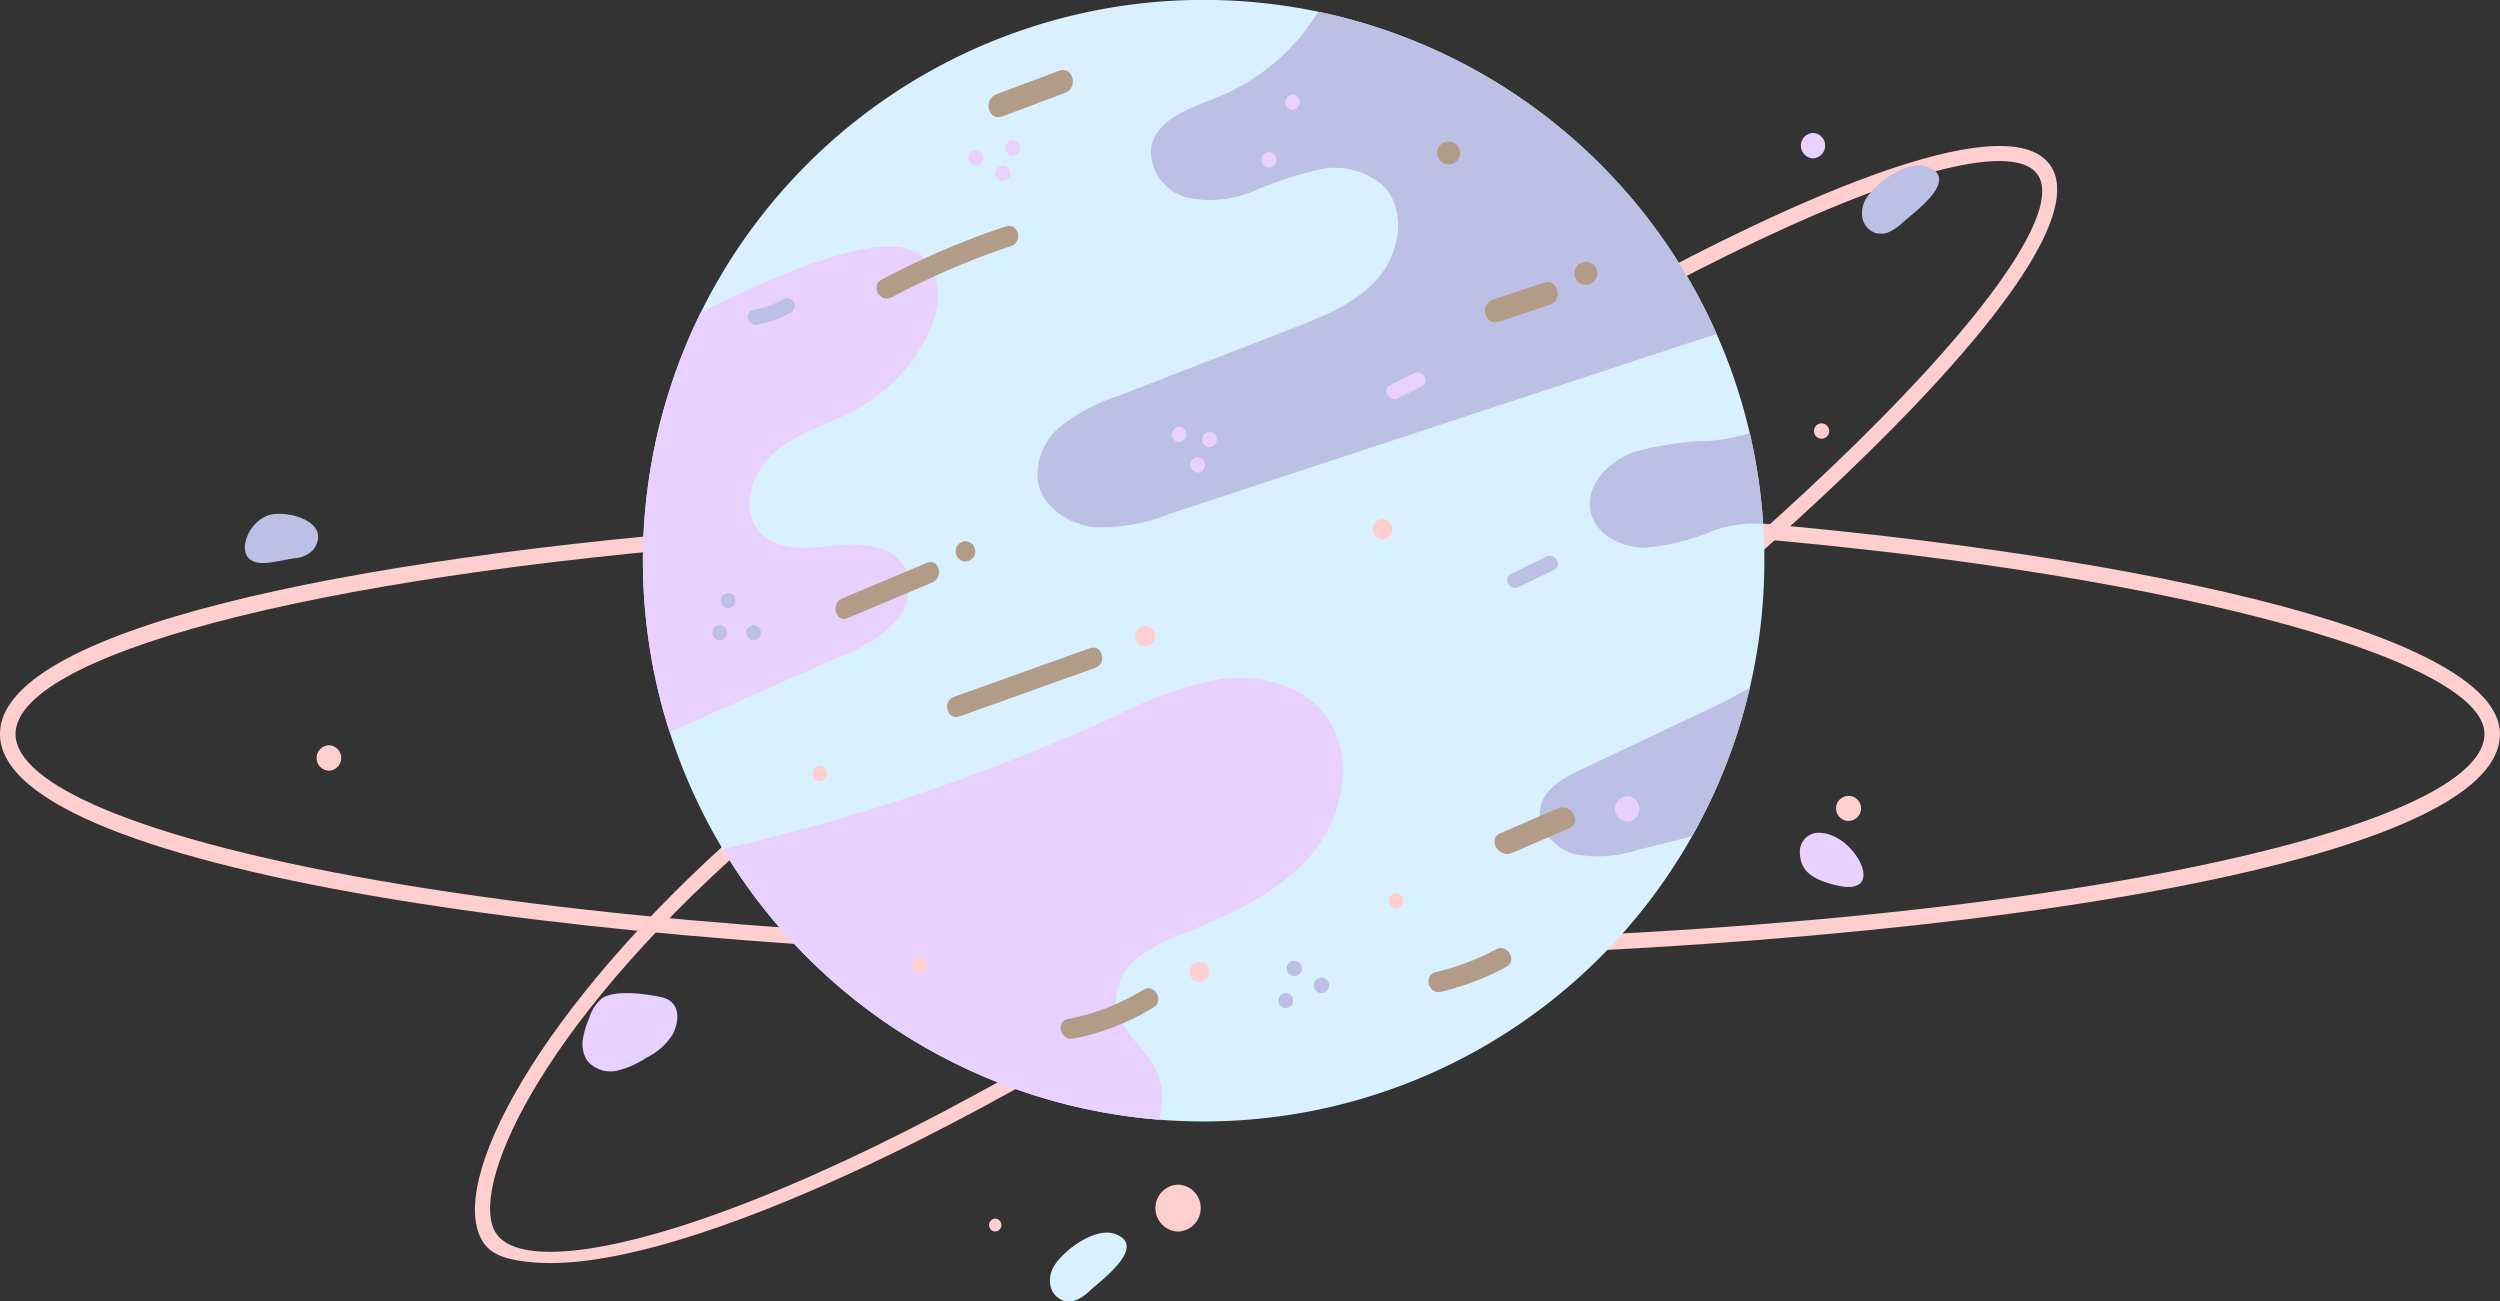 <svg xmlns="http://www.w3.org/2000/svg" width="185.261" height="96.441" viewBox="0 0 185.261 96.441">
  <rect x="0" y="0" width="185.261" height="96.441" fill="#333333" stroke="none"/>
  <g id="Group_5943" data-name="Group 5943" transform="translate(-1298.773 -313.225)">
    <g id="Group_5915" data-name="Group 5915" transform="translate(267.859 149.001)">
      <g id="Group_171" data-name="Group 171">
        <path id="Path_622" data-name="Path 622" d="M1156.131,202.586c.157.394.315.789.461,1.189,33.994,2.567,58.432,9.168,58.432,14.84,0,7.489-36.759,15.507-91.479,15.507s-91.479-8.018-91.479-15.507c0-5.672,21.091-11.643,55.085-14.209.146-.4.3-.8.461-1.19-31.42,2.341-56.7,7.741-56.7,15.4,0,10.453,47.1,16.7,92.631,16.7s92.63-6.247,92.63-16.7C1216.175,210.957,1187.551,204.926,1156.131,202.586Z" fill="#ffcfcf"/>
        <path id="Path_623" data-name="Path 623" d="M1182.883,176.523c-2.836-4.289-17.116,1.155-34.628,10.993.3.257.59.529.884.795,14.216-7.958,24.9-12.154,29.92-12.154,1.438,0,2.413.343,2.875,1.041,3.129,4.735-16.98,26.447-51.906,51.222s-59.22,31.933-62.351,27.2c-2.07-3.131,2.878-14.949,18.7-28.9-.134-.381-.263-.763-.386-1.149-15.184,13.355-22.094,26.439-19.259,30.728.668,1.01,1.977,1.336,3.8,1.481,10.772.852,35.345-10.778,60.147-28.372C1159.846,208.713,1187.347,183.277,1182.883,176.523Z" fill="#ffcfcf"/>
      </g>
    </g>
    <g id="Group_5916" data-name="Group 5916" transform="translate(267.859 149.001)">
      <path id="Path_624" data-name="Path 624" d="M1050.6,202.49a2.779,2.779,0,0,0-1.5,1.938,1.392,1.392,0,0,0,.118,1c.386.62,1.288.566,2.006.437l1.556-.281a2.032,2.032,0,0,0,1.35-.622C1055.668,202.847,1051.921,201.859,1050.6,202.49Z" fill="#bcc0e5"/>
      <path id="Path_625" data-name="Path 625" d="M1167.013,229.833c3.827.909,1.4-3.7-1.086-3.878a1.4,1.4,0,0,0-1.618,1.621C1164.373,229.043,1165.765,229.537,1167.013,229.833Z" fill="#e9d1ff"/>
      <path id="Path_626" data-name="Path 626" d="M1075.559,238.18a2.921,2.921,0,0,0-.975,1.477,6.593,6.593,0,0,0-.481,1.6,2.216,2.216,0,0,0,.356,1.6,2.241,2.241,0,0,0,2.173.708,6.6,6.6,0,0,0,2.188-.966,4.666,4.666,0,0,0,1.96-1.751c.55-1.119.484-2.425-.824-2.721C1078.85,237.878,1076.532,237.556,1075.559,238.18Z" fill="#e9d1ff"/>
      <path id="Path_627" data-name="Path 627" d="M1109.03,258.038a2.045,2.045,0,0,0-.27,1.486,1.477,1.477,0,0,0,.992,1.093,1.513,1.513,0,0,0,.972-.077,3.7,3.7,0,0,0,1.046-.751c.762-.7,4.206-3.227,1.781-4.12C1112.07,255.123,1109.716,256.885,1109.03,258.038Z" fill="#d9f0ff"/>
      <path id="Path_628" data-name="Path 628" d="M1169.22,178.908a2.046,2.046,0,0,0-.29,1.483,1.473,1.473,0,0,0,.977,1.1,1.51,1.51,0,0,0,.972-.063,3.714,3.714,0,0,0,1.057-.737c.771-.686,4.249-3.17,1.837-4.1C1172.3,176.035,1169.921,177.765,1169.22,178.908Z" fill="#bcc0e5"/>
      <path id="Path_629" data-name="Path 629" d="M1050.977,204.632" fill="none" stroke="#f9f1d7" stroke-miterlimit="10" stroke-width="0.486"/>
      <path id="Path_630" data-name="Path 630" d="M1161.66,205.774a41.533,41.533,0,0,1-41.55,41.554q-1.674,0-3.317-.13a41.557,41.557,0,1,1,41.343-58.192,41.342,41.342,0,0,1,3.435,14.039Q1161.658,204.4,1161.66,205.774Z" fill="#d9f0ff"/>
      <path id="Path_631" data-name="Path 631" d="M1128.263,227.341c-2.374,2.941-5.973,4.573-9.48,5.986a12.747,12.747,0,0,0-3.559,1.875,4.119,4.119,0,0,0-1.606,3.525c.245,1.867,2.1,3.062,2.942,4.746a5.02,5.02,0,0,1,.233,3.725,41.547,41.547,0,0,1-32.327-20.055,150.165,150.165,0,0,0,29.054-9.83,28.211,28.211,0,0,1,7.771-2.751c2.734-.372,5.775.273,7.582,2.357C1131.351,219.776,1130.636,224.4,1128.263,227.341Z" fill="#e9d1ff"/>
      <path id="Path_632" data-name="Path 632" d="M1156.893,189.368l-39.267,12.922a13.6,13.6,0,0,1-5.585,1c-1.9-.2-3.823-1.428-4.2-3.295a4.606,4.606,0,0,1,1.7-4.2,13.56,13.56,0,0,1,4.174-2.207q6.491-2.517,12.986-5.032c2.323-.9,4.748-1.869,6.366-3.765s2.092-5.021.344-6.8a5.424,5.424,0,0,0-4.768-1.2,29.1,29.1,0,0,0-4.848,1.6,8.057,8.057,0,0,1-4.888.476,3.558,3.558,0,0,1-2.692-3.685c.367-2.184,3-2.975,5.05-3.8a15.66,15.66,0,0,0,7.322-6.271c0-.008.009-.013.013-.021a41.614,41.614,0,0,1,29.538,23.914C1157.708,189.114,1157.29,189.238,1156.893,189.368Z" fill="#bcc0e5"/>
      <path id="Path_633" data-name="Path 633" d="M1157.043,217.01a38.388,38.388,0,0,0,3.55-1.844,41.168,41.168,0,0,1-4.283,11.02c-1.315.347-2.637.672-3.956,1a9.483,9.483,0,0,1-4.739.337c-1.543-.426-2.905-1.967-2.54-3.526.322-1.373,1.739-2.146,3.015-2.749Z" fill="#bcc0e5"/>
      <path id="Path_634" data-name="Path 634" d="M1161.571,203.045a9.078,9.078,0,0,0-3.735.522,16.837,16.837,0,0,1-5.06,1.244c-1.745,0-3.652-1-4-2.71-.394-1.914,1.324-3.674,3.158-4.352a21.723,21.723,0,0,1,5.586-.848,13.817,13.817,0,0,0,3.062-.582A41.321,41.321,0,0,1,1161.571,203.045Z" fill="#bcc0e5"/>
      <path id="Path_635" data-name="Path 635" d="M1093.312,212.812q-6.39,2.831-12.78,5.656a41.71,41.71,0,0,1,2.305-31.077c6.057-3.031,14.8-6.918,16.9-3.649,2.2,3.423-1.325,8.334-4.778,10.483-2.022,1.259-4.449,1.813-6.339,3.262s-3.009,4.433-1.392,6.18c1.294,1.4,3.508,1.211,5.4,1s4.181-.164,5.215,1.435a3.684,3.684,0,0,1-.637,4.268A10.746,10.746,0,0,1,1093.312,212.812Z" fill="#e9d1ff"/>
      <g id="Group_173" data-name="Group 173">
        <path id="Path_636" data-name="Path 636" d="M1097,186.255a57.718,57.718,0,0,1,8.845-3.8c.916-.306.523-1.763-.4-1.454a60.25,60.25,0,0,0-9.206,3.954c-.856.456-.1,1.758.761,1.3Z" fill="#b29c88"/>
      </g>
      <g id="Group_174" data-name="Group 174">
        <path id="Path_637" data-name="Path 637" d="M1133.362,204.2a.754.754,0,0,0,0-1.507.754.754,0,0,0,0,1.507Z" fill="#ffcfcf"/>
      </g>
      <g id="Group_175" data-name="Group 175">
        <path id="Path_638" data-name="Path 638" d="M1110.463,241.188a17.787,17.787,0,0,0,5.93-2.311c.826-.506.07-1.81-.761-1.3a16.585,16.585,0,0,1-5.569,2.158c-.952.185-.549,1.638.4,1.454Z" fill="#b29c88"/>
      </g>
      <g id="Group_176" data-name="Group 176">
        <path id="Path_639" data-name="Path 639" d="M1119.8,236.993a.754.754,0,0,0,0-1.507.754.754,0,0,0,0,1.507Z" fill="#ffcfcf"/>
      </g>
      <g id="Group_177" data-name="Group 177">
        <path id="Path_640" data-name="Path 640" d="M1093.719,210.026l6.281-2.639c.881-.371.494-1.83-.4-1.454l-6.28,2.639c-.881.371-.494,1.831.4,1.454Z" fill="#b29c88"/>
      </g>
      <g id="Group_178" data-name="Group 178">
        <path id="Path_641" data-name="Path 641" d="M1102.461,205.836a.754.754,0,0,0,0-1.507.754.754,0,0,0,0,1.507Z" fill="#b29c88"/>
      </g>
      <g id="Group_179" data-name="Group 179">
        <path id="Path_642" data-name="Path 642" d="M1141.771,234.578a18.418,18.418,0,0,1-4.464,1.688c-.944.225-.544,1.679.4,1.453a19.958,19.958,0,0,0,4.825-1.84c.855-.458.095-1.76-.761-1.3Z" fill="#b29c88"/>
      </g>
      <g id="Group_180" data-name="Group 180">
        <path id="Path_643" data-name="Path 643" d="M1146.345,224.133l-4.24,1.832c-1,.432-.136,1.894.857,1.465l4.238-1.833c1-.432.137-1.893-.855-1.464Z" fill="#b29c88"/>
      </g>
      <g id="Group_181" data-name="Group 181">
        <path id="Path_644" data-name="Path 644" d="M1142,188.064l3.768-1.256c1.03-.344.588-1.982-.451-1.635l-3.769,1.256c-1.029.343-.588,1.982.452,1.635Z" fill="#b29c88"/>
      </g>
      <g id="Group_182" data-name="Group 182">
        <path id="Path_645" data-name="Path 645" d="M1148.435,185.33a.849.849,0,0,0,0-1.7.849.849,0,0,0,0,1.7Z" fill="#b29c88"/>
      </g>
      <g id="Group_183" data-name="Group 183">
        <path id="Path_646" data-name="Path 646" d="M1138.261,176.412a.849.849,0,0,0,0-1.7.849.849,0,0,0,0,1.7Z" fill="#b29c88"/>
      </g>
      <g id="Group_184" data-name="Group 184">
        <path id="Path_647" data-name="Path 647" d="M1105.193,172.849l4.652-1.747c1.012-.381.573-2.021-.451-1.636l-4.652,1.748c-1.012.38-.574,2.02.451,1.635Z" fill="#b29c88"/>
      </g>
      <g id="Group_185" data-name="Group 185">
        <path id="Path_648" data-name="Path 648" d="M1102.013,217.315l10.066-3.6c.907-.325.516-1.782-.4-1.455l-10.065,3.6c-.907.325-.516,1.782.4,1.454Z" fill="#b29c88"/>
      </g>
      <g id="Group_186" data-name="Group 186">
        <path id="Path_649" data-name="Path 649" d="M1115.776,212.119a.754.754,0,0,0,0-1.508.754.754,0,0,0,0,1.508Z" fill="#ffcfcf"/>
      </g>
      <g id="Group_187" data-name="Group 187">
        <path id="Path_650" data-name="Path 650" d="M1124.946,176.631a.565.565,0,0,0,0-1.13.565.565,0,0,0,0,1.13Z" fill="#e9d1ff"/>
      </g>
      <g id="Group_188" data-name="Group 188">
        <path id="Path_651" data-name="Path 651" d="M1118.288,196.981a.566.566,0,0,0,0-1.131.566.566,0,0,0,0,1.131Z" fill="#e9d1ff"/>
      </g>
      <g id="Group_189" data-name="Group 189">
        <path id="Path_652" data-name="Path 652" d="M1119.67,199.242a.566.566,0,0,0,0-1.131.566.566,0,0,0,0,1.131Z" fill="#e9d1ff"/>
      </g>
      <g id="Group_190" data-name="Group 190">
        <path id="Path_653" data-name="Path 653" d="M1120.549,197.358a.566.566,0,0,0,0-1.131.566.566,0,0,0,0,1.131Z" fill="#e9d1ff"/>
      </g>
      <g id="Group_191" data-name="Group 191">
        <path id="Path_654" data-name="Path 654" d="M1084.875,209.292a.566.566,0,0,0,0-1.131.566.566,0,0,0,0,1.131Z" fill="#bcc0e5"/>
      </g>
      <g id="Group_192" data-name="Group 192">
        <path id="Path_655" data-name="Path 655" d="M1084.247,211.68a.566.566,0,0,0,0-1.131.566.566,0,0,0,0,1.131Z" fill="#bcc0e5"/>
      </g>
      <g id="Group_193" data-name="Group 193">
        <path id="Path_656" data-name="Path 656" d="M1086.759,211.68a.566.566,0,0,0,0-1.131.566.566,0,0,0,0,1.131Z" fill="#bcc0e5"/>
      </g>
      <g id="Group_194" data-name="Group 194">
        <path id="Path_657" data-name="Path 657" d="M1087.035,188.293a7.966,7.966,0,0,0,2.522-.936.566.566,0,0,0-.571-.976,7.061,7.061,0,0,1-2.251.822c-.714.133-.412,1.223.3,1.09Z" fill="#bcc0e5"/>
      </g>
      <g id="Group_195" data-name="Group 195">
        <path id="Path_658" data-name="Path 658" d="M1134.511,193.733l1.762-.872c.652-.323.08-1.3-.57-.977l-1.762.873c-.653.322-.08,1.3.57.976Z" fill="#e9d1ff"/>
      </g>
      <g id="Group_196" data-name="Group 196">
        <path id="Path_659" data-name="Path 659" d="M1143.457,207.733l2.623-1.289c.653-.321.08-1.3-.571-.976l-2.622,1.288c-.653.32-.081,1.3.57.977Z" fill="#bcc0e5"/>
      </g>
      <g id="Group_197" data-name="Group 197">
        <path id="Path_660" data-name="Path 660" d="M1126.7,172.361a.566.566,0,0,0,0-1.131.566.566,0,0,0,0,1.131Z" fill="#e9d1ff"/>
      </g>
      <g id="Group_198" data-name="Group 198">
        <path id="Path_661" data-name="Path 661" d="M1126.83,236.553a.565.565,0,0,0,0-1.13.565.565,0,0,0,0,1.13Z" fill="#bcc0e5"/>
      </g>
      <g id="Group_199" data-name="Group 199">
        <path id="Path_662" data-name="Path 662" d="M1126.2,238.94a.566.566,0,0,0,0-1.131.566.566,0,0,0,0,1.131Z" fill="#bcc0e5"/>
      </g>
      <g id="Group_200" data-name="Group 200">
        <path id="Path_663" data-name="Path 663" d="M1128.84,237.809a.565.565,0,0,0,0-1.13.565.565,0,0,0,0,1.13Z" fill="#bcc0e5"/>
      </g>
      <g id="Group_201" data-name="Group 201">
        <path id="Path_664" data-name="Path 664" d="M1103.215,176.506a.566.566,0,0,0,0-1.131.566.566,0,0,0,0,1.131Z" fill="#e9d1ff"/>
      </g>
      <g id="Group_202" data-name="Group 202">
        <path id="Path_665" data-name="Path 665" d="M1105.224,177.636a.565.565,0,0,0,0-1.13.565.565,0,0,0,0,1.13Z" fill="#e9d1ff"/>
      </g>
      <g id="Group_203" data-name="Group 203">
        <path id="Path_666" data-name="Path 666" d="M1105.978,175.752a.565.565,0,0,0,0-1.13.565.565,0,0,0,0,1.13Z" fill="#e9d1ff"/>
      </g>
      <g id="Group_204" data-name="Group 204">
        <path id="Path_667" data-name="Path 667" d="M1091.658,222.108a.566.566,0,0,0,0-1.131.566.566,0,0,0,0,1.131Z" fill="#ffcfcf"/>
      </g>
      <g id="Group_205" data-name="Group 205">
        <path id="Path_668" data-name="Path 668" d="M1099.069,236.3a.566.566,0,0,0,0-1.131.566.566,0,0,0,0,1.131Z" fill="#ffcfcf"/>
      </g>
      <g id="Group_206" data-name="Group 206">
        <path id="Path_669" data-name="Path 669" d="M1134.367,231.529a.566.566,0,0,0,0-1.131.566.566,0,0,0,0,1.131Z" fill="#ffcfcf"/>
      </g>
      <g id="Group_207" data-name="Group 207">
        <path id="Path_670" data-name="Path 670" d="M1165.9,196.729a.565.565,0,0,0,0-1.13.565.565,0,0,0,0,1.13Z" fill="#ffcfcf"/>
      </g>
      <g id="Group_208" data-name="Group 208">
        <path id="Path_671" data-name="Path 671" d="M1055.288,221.335a.942.942,0,0,0,0-1.883.942.942,0,0,0,0,1.883Z" fill="#ffcfcf"/>
      </g>
      <g id="Group_209" data-name="Group 209">
        <path id="Path_672" data-name="Path 672" d="M1165.266,175.958a.943.943,0,0,0,0-1.884.943.943,0,0,0,0,1.884Z" fill="#e9d1ff"/>
      </g>
      <g id="Group_210" data-name="Group 210">
        <path id="Path_673" data-name="Path 673" d="M1118.215,255.488a1.74,1.74,0,0,0,0-3.478,1.74,1.74,0,0,0,0,3.478Z" fill="#ffcfcf"/>
      </g>
      <g id="Group_211" data-name="Group 211">
        <path id="Path_674" data-name="Path 674" d="M1104.665,255.488a.479.479,0,0,0,0-.957.479.479,0,0,0,0,.957Z" fill="#ffcfcf"/>
      </g>
      <g id="Group_212" data-name="Group 212">
        <path id="Path_675" data-name="Path 675" d="M1167.9,225.056a.926.926,0,0,0,0-1.852.926.926,0,0,0,0,1.852Z" fill="#ffcfcf"/>
      </g>
      <g id="Group_213" data-name="Group 213">
        <path id="Path_676" data-name="Path 676" d="M1151.5,225.107a.943.943,0,0,0,0-1.884.943.943,0,0,0,0,1.884Z" fill="#e9d1ff"/>
      </g>
      <path id="Path_677" data-name="Path 677" d="M1096.681,227.949" fill="none" stroke="#b29c88" stroke-miterlimit="10" stroke-width="0.486"/>
    </g>
  </g>
</svg>
